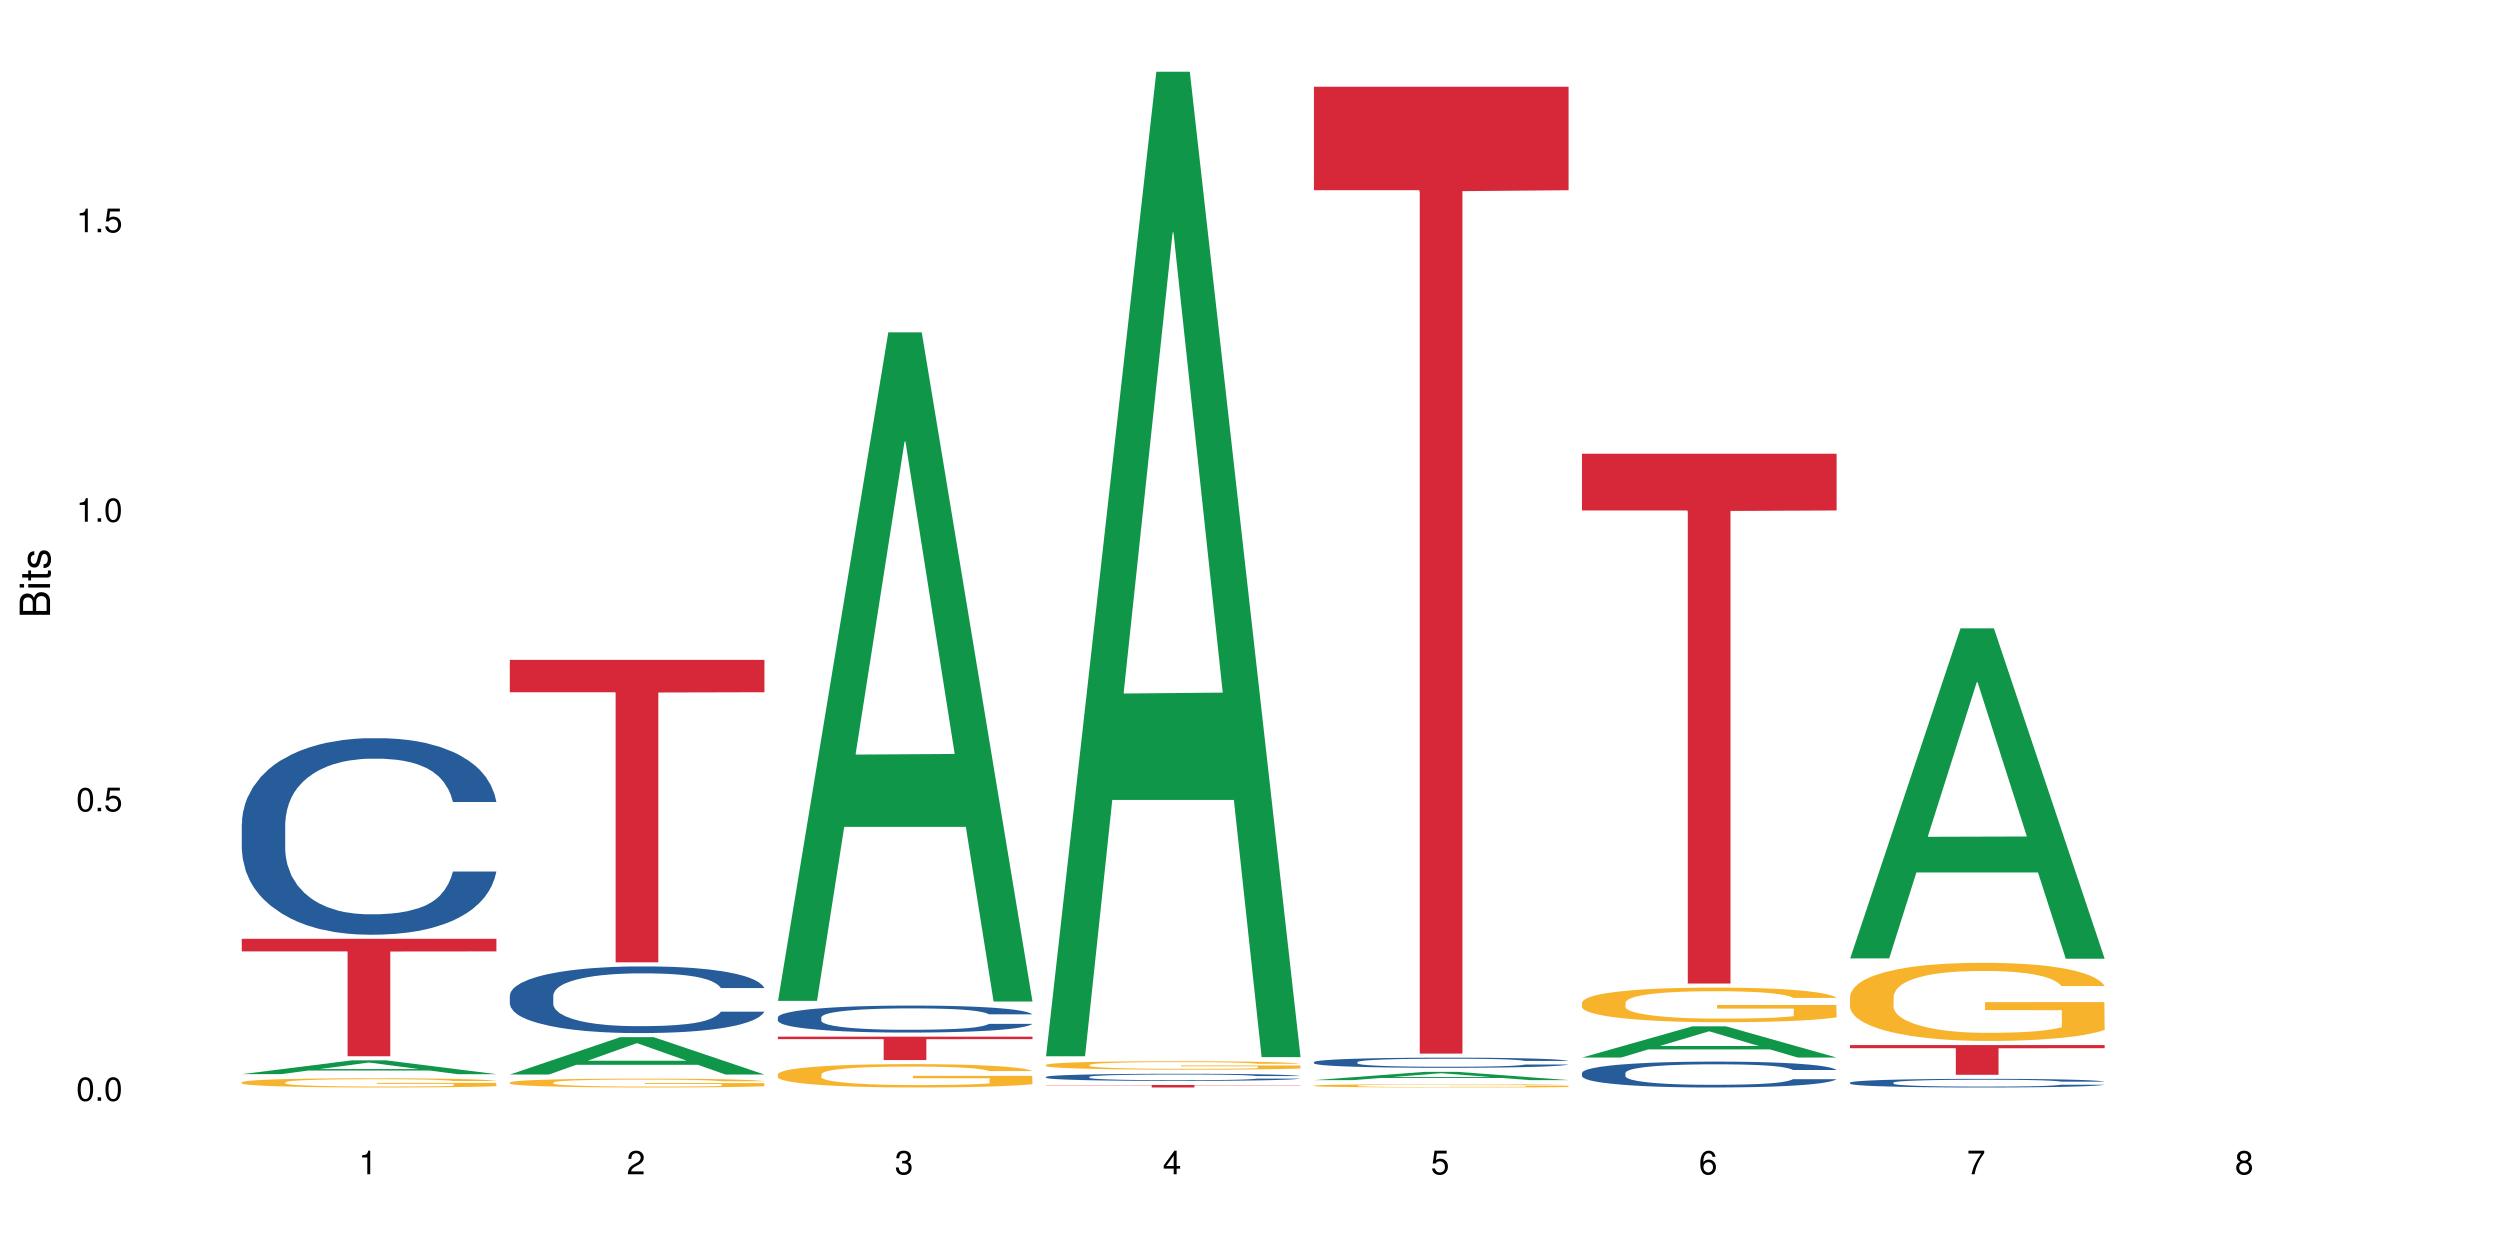 <?xml version="1.0" encoding="UTF-8"?>
<svg xmlns="http://www.w3.org/2000/svg" xmlns:xlink="http://www.w3.org/1999/xlink" width="720pt" height="360pt" viewBox="0 0 720 360" version="1.1">
<defs>
<g>
<symbol overflow="visible" id="glyph0-0">
<path style="stroke:none;" d=""/>
</symbol>
<symbol overflow="visible" id="glyph0-1">
<path style="stroke:none;" d="M 2.641 -6.797 C 2 -6.797 1.422 -6.531 1.078 -6.047 C 0.641 -5.453 0.406 -4.547 0.406 -3.297 C 0.406 -1 1.188 0.219 2.641 0.219 C 4.078 0.219 4.859 -1 4.859 -3.234 C 4.859 -4.562 4.656 -5.438 4.203 -6.047 C 3.844 -6.531 3.281 -6.797 2.641 -6.797 Z M 2.641 -6.047 C 3.547 -6.047 4 -5.125 4 -3.312 C 4 -1.375 3.562 -0.484 2.625 -0.484 C 1.734 -0.484 1.281 -1.422 1.281 -3.281 C 1.281 -5.141 1.734 -6.047 2.641 -6.047 Z M 2.641 -6.047 "/>
</symbol>
<symbol overflow="visible" id="glyph0-2">
<path style="stroke:none;" d="M 1.828 -1 L 0.828 -1 L 0.828 0 L 1.828 0 Z M 1.828 -1 "/>
</symbol>
<symbol overflow="visible" id="glyph0-3">
<path style="stroke:none;" d="M 4.562 -6.797 L 1.062 -6.797 L 0.547 -3.094 L 1.328 -3.094 C 1.719 -3.562 2.047 -3.734 2.578 -3.734 C 3.484 -3.734 4.062 -3.109 4.062 -2.094 C 4.062 -1.125 3.484 -0.531 2.578 -0.531 C 1.828 -0.531 1.375 -0.906 1.188 -1.672 L 0.328 -1.672 C 0.453 -1.109 0.547 -0.844 0.75 -0.594 C 1.125 -0.078 1.828 0.219 2.594 0.219 C 3.969 0.219 4.922 -0.781 4.922 -2.219 C 4.922 -3.562 4.031 -4.484 2.719 -4.484 C 2.25 -4.484 1.859 -4.359 1.469 -4.062 L 1.734 -5.969 L 4.562 -5.969 Z M 4.562 -6.797 "/>
</symbol>
<symbol overflow="visible" id="glyph0-4">
<path style="stroke:none;" d="M 2.484 -4.844 L 2.484 0 L 3.328 0 L 3.328 -6.797 L 2.766 -6.797 C 2.469 -5.75 2.281 -5.609 0.984 -5.453 L 0.984 -4.844 Z M 2.484 -4.844 "/>
</symbol>
<symbol overflow="visible" id="glyph0-5">
<path style="stroke:none;" d="M 4.859 -0.828 L 1.281 -0.828 C 1.359 -1.391 1.672 -1.75 2.5 -2.234 L 3.469 -2.75 C 4.406 -3.266 4.906 -3.969 4.906 -4.812 C 4.906 -5.375 4.672 -5.906 4.266 -6.266 C 3.859 -6.625 3.375 -6.797 2.719 -6.797 C 1.859 -6.797 1.219 -6.5 0.844 -5.922 C 0.609 -5.562 0.5 -5.125 0.484 -4.438 L 1.328 -4.438 C 1.359 -4.906 1.406 -5.188 1.531 -5.406 C 1.75 -5.812 2.188 -6.062 2.703 -6.062 C 3.469 -6.062 4.031 -5.516 4.031 -4.781 C 4.031 -4.25 3.719 -3.797 3.125 -3.438 L 2.234 -2.938 C 0.812 -2.141 0.406 -1.5 0.328 0 L 4.859 0 Z M 4.859 -0.828 "/>
</symbol>
<symbol overflow="visible" id="glyph0-6">
<path style="stroke:none;" d="M 2.125 -3.125 L 2.578 -3.125 C 3.516 -3.125 3.984 -2.703 3.984 -1.891 C 3.984 -1.031 3.469 -0.531 2.578 -0.531 C 1.656 -0.531 1.203 -0.984 1.156 -1.969 L 0.312 -1.969 C 0.344 -1.422 0.438 -1.078 0.609 -0.766 C 0.953 -0.109 1.625 0.219 2.547 0.219 C 3.953 0.219 4.859 -0.609 4.859 -1.906 C 4.859 -2.766 4.516 -3.25 3.703 -3.516 C 4.344 -3.766 4.656 -4.25 4.656 -4.938 C 4.656 -6.109 3.875 -6.797 2.578 -6.797 C 1.203 -6.797 0.484 -6.047 0.453 -4.609 L 1.297 -4.609 C 1.312 -5.016 1.344 -5.25 1.453 -5.453 C 1.641 -5.828 2.062 -6.062 2.594 -6.062 C 3.344 -6.062 3.797 -5.625 3.797 -4.906 C 3.797 -4.422 3.609 -4.141 3.25 -3.984 C 3.016 -3.891 2.719 -3.844 2.125 -3.844 Z M 2.125 -3.125 "/>
</symbol>
<symbol overflow="visible" id="glyph0-7">
<path style="stroke:none;" d="M 3.141 -1.625 L 3.141 0 L 3.984 0 L 3.984 -1.625 L 4.984 -1.625 L 4.984 -2.391 L 3.984 -2.391 L 3.984 -6.797 L 3.359 -6.797 L 0.266 -2.516 L 0.266 -1.625 Z M 3.141 -2.391 L 1 -2.391 L 3.141 -5.359 Z M 3.141 -2.391 "/>
</symbol>
<symbol overflow="visible" id="glyph0-8">
<path style="stroke:none;" d="M 4.781 -5.031 C 4.609 -6.141 3.891 -6.797 2.844 -6.797 C 2.094 -6.797 1.422 -6.438 1.031 -5.828 C 0.609 -5.172 0.406 -4.344 0.406 -3.094 C 0.406 -1.953 0.578 -1.234 0.984 -0.625 C 1.359 -0.078 1.953 0.219 2.703 0.219 C 3.984 0.219 4.922 -0.734 4.922 -2.078 C 4.922 -3.344 4.062 -4.234 2.844 -4.234 C 2.172 -4.234 1.641 -3.969 1.281 -3.469 C 1.281 -5.125 1.828 -6.047 2.797 -6.047 C 3.391 -6.047 3.797 -5.672 3.938 -5.031 Z M 2.734 -3.484 C 3.547 -3.484 4.062 -2.922 4.062 -2 C 4.062 -1.156 3.484 -0.531 2.703 -0.531 C 1.922 -0.531 1.328 -1.188 1.328 -2.047 C 1.328 -2.891 1.906 -3.484 2.734 -3.484 Z M 2.734 -3.484 "/>
</symbol>
<symbol overflow="visible" id="glyph0-9">
<path style="stroke:none;" d="M 4.984 -6.797 L 0.438 -6.797 L 0.438 -5.969 L 4.109 -5.969 C 2.5 -3.656 1.828 -2.234 1.328 0 L 2.219 0 C 2.594 -2.172 3.453 -4.047 4.984 -6.094 Z M 4.984 -6.797 "/>
</symbol>
<symbol overflow="visible" id="glyph0-10">
<path style="stroke:none;" d="M 3.75 -3.578 C 4.453 -4 4.688 -4.344 4.688 -4.984 C 4.688 -6.047 3.844 -6.797 2.641 -6.797 C 1.438 -6.797 0.594 -6.047 0.594 -4.984 C 0.594 -4.359 0.828 -4.016 1.516 -3.578 C 0.734 -3.203 0.359 -2.641 0.359 -1.891 C 0.359 -0.641 1.297 0.219 2.641 0.219 C 3.984 0.219 4.922 -0.641 4.922 -1.875 C 4.922 -2.641 4.531 -3.203 3.75 -3.578 Z M 2.641 -6.047 C 3.359 -6.047 3.812 -5.625 3.812 -4.969 C 3.812 -4.344 3.344 -3.922 2.641 -3.922 C 1.922 -3.922 1.453 -4.344 1.453 -4.984 C 1.453 -5.625 1.922 -6.047 2.641 -6.047 Z M 2.641 -3.203 C 3.484 -3.203 4.062 -2.672 4.062 -1.875 C 4.062 -1.062 3.484 -0.531 2.625 -0.531 C 1.797 -0.531 1.219 -1.078 1.219 -1.875 C 1.219 -2.672 1.797 -3.203 2.641 -3.203 Z M 2.641 -3.203 "/>
</symbol>
<symbol overflow="visible" id="glyph1-0">
<path style="stroke:none;" d=""/>
</symbol>
<symbol overflow="visible" id="glyph1-1">
<path style="stroke:none;" d="M 0 -0.953 L 0 -4.891 C 0 -5.719 -0.234 -6.344 -0.734 -6.797 C -1.188 -7.234 -1.812 -7.469 -2.5 -7.469 C -3.547 -7.469 -4.188 -7 -4.625 -5.875 C -4.984 -6.672 -5.641 -7.094 -6.531 -7.094 C -7.156 -7.094 -7.734 -6.859 -8.141 -6.391 C -8.562 -5.938 -8.75 -5.344 -8.75 -4.5 L -8.75 -0.953 Z M -4.984 -2.062 L -7.766 -2.062 L -7.766 -4.219 C -7.766 -4.844 -7.688 -5.203 -7.453 -5.5 C -7.219 -5.812 -6.859 -5.969 -6.375 -5.969 C -5.906 -5.969 -5.531 -5.812 -5.297 -5.5 C -5.062 -5.203 -4.984 -4.844 -4.984 -4.219 Z M -0.984 -2.062 L -4 -2.062 L -4 -4.781 C -4 -5.328 -3.859 -5.688 -3.578 -5.953 C -3.297 -6.219 -2.922 -6.359 -2.484 -6.359 C -2.062 -6.359 -1.688 -6.219 -1.406 -5.953 C -1.109 -5.688 -0.984 -5.328 -0.984 -4.781 Z M -0.984 -2.062 "/>
</symbol>
<symbol overflow="visible" id="glyph1-2">
<path style="stroke:none;" d="M -6.281 -1.797 L -6.281 -0.797 L 0 -0.797 L 0 -1.797 Z M -8.75 -1.797 L -8.75 -0.797 L -7.484 -0.797 L -7.484 -1.797 Z M -8.75 -1.797 "/>
</symbol>
<symbol overflow="visible" id="glyph1-3">
<path style="stroke:none;" d="M -6.281 -3.047 L -6.281 -2.016 L -8.016 -2.016 L -8.016 -1.016 L -6.281 -1.016 L -6.281 -0.172 L -5.469 -0.172 L -5.469 -1.016 L -0.719 -1.016 C -0.078 -1.016 0.281 -1.453 0.281 -2.234 C 0.281 -2.469 0.25 -2.719 0.188 -3.047 L -0.641 -3.047 C -0.609 -2.922 -0.594 -2.766 -0.594 -2.562 C -0.594 -2.141 -0.719 -2.016 -1.156 -2.016 L -5.469 -2.016 L -5.469 -3.047 Z M -6.281 -3.047 "/>
</symbol>
<symbol overflow="visible" id="glyph1-4">
<path style="stroke:none;" d="M -4.531 -5.25 C -5.766 -5.25 -6.469 -4.422 -6.469 -2.969 C -6.469 -1.516 -5.719 -0.562 -4.547 -0.562 C -3.562 -0.562 -3.094 -1.062 -2.734 -2.562 L -2.516 -3.484 C -2.344 -4.188 -2.094 -4.469 -1.625 -4.469 C -1.047 -4.469 -0.641 -3.875 -0.641 -3 C -0.641 -2.453 -0.797 -2 -1.062 -1.75 C -1.25 -1.594 -1.422 -1.531 -1.875 -1.469 L -1.875 -0.406 C -0.422 -0.453 0.281 -1.266 0.281 -2.922 C 0.281 -4.5 -0.5 -5.516 -1.719 -5.516 C -2.656 -5.516 -3.172 -4.984 -3.469 -3.734 L -3.703 -2.766 C -3.891 -1.953 -4.156 -1.609 -4.594 -1.609 C -5.172 -1.609 -5.547 -2.125 -5.547 -2.938 C -5.547 -3.75 -5.203 -4.172 -4.531 -4.203 Z M -4.531 -5.25 "/>
</symbol>
</g>
</defs>
<g id="surface89459">
<rect x="0" y="0" width="720" height="360" style="fill:rgb(100%,100%,100%);fill-opacity:1;stroke:none;"/>
<path style=" stroke:none;fill-rule:nonzero;fill:rgb(6.275%,58.824%,28.235%);fill-opacity:1;" d="M 69.629 309.359 L 69.707 309.355 L 101.441 305.371 L 111.078 305.371 L 142.965 309.363 L 131.762 309.363 L 123.77 308.32 L 88.746 308.32 L 80.91 309.359 L 69.629 309.359 L 92.117 307.887 L 120.559 307.887 L 106.375 306.023 L 106.219 306.02 L 106.062 306.031 L 92.039 307.887 L 92.117 307.887 Z M 69.629 309.359 "/>
<path style=" stroke:none;fill-rule:nonzero;fill:rgb(14.51%,36.078%,60%);fill-opacity:1;" d="M 69.629 237.238 L 69.719 237.188 L 69.719 235.945 L 69.988 233.98 L 70.613 231.496 L 71.238 229.789 L 72.848 226.734 L 75.086 223.789 L 77.41 221.512 L 79.109 220.168 L 80.629 219.133 L 84.117 217.219 L 86.355 216.234 L 88.77 215.355 L 91.719 214.477 L 93.867 213.957 L 98.695 213.129 L 102.273 212.77 L 105.047 212.613 L 111.039 212.613 L 114.613 212.82 L 117.207 213.078 L 120.07 213.492 L 122.484 213.957 L 126.688 215.098 L 130.445 216.543 L 132.145 217.371 L 134.828 218.977 L 136.883 220.527 L 138.316 221.875 L 139.926 223.789 L 141.355 226.117 L 142.43 228.754 L 142.965 230.977 L 130.445 230.977 L 129.82 228.91 L 129.102 227.305 L 127.762 225.184 L 126.422 223.684 L 124.543 222.184 L 122.844 221.199 L 120.516 220.219 L 118.461 219.598 L 116.312 219.133 L 114.258 218.82 L 110.32 218.512 L 105.762 218.512 L 104.062 218.613 L 100.574 219.027 L 98.695 219.391 L 96.012 220.113 L 94.133 220.785 L 91.898 221.82 L 90.379 222.699 L 88.5 224.047 L 87.16 225.234 L 85.637 226.941 L 84.742 228.238 L 83.938 229.684 L 83.223 231.391 L 82.688 233.203 L 82.328 235.117 L 82.148 236.98 L 82.148 245 L 82.328 246.859 L 82.777 249.035 L 83.938 252.188 L 85.637 254.93 L 87.605 257.105 L 89.484 258.656 L 90.559 259.379 L 91.988 260.207 L 94.223 261.242 L 97.445 262.277 L 99.32 262.691 L 102.184 263.105 L 105.137 263.312 L 109.07 263.312 L 112.559 263.105 L 114.883 262.848 L 117.297 262.434 L 120.605 261.555 L 122.664 260.727 L 124.453 259.742 L 125.793 258.758 L 126.688 257.93 L 128.031 256.328 L 129.102 254.57 L 129.906 252.758 L 130.445 251 L 142.965 251 L 142.43 253.07 L 141.625 255.086 L 140.82 256.586 L 139.566 258.398 L 138.137 260 L 136.078 261.812 L 134.379 263 L 132.145 264.293 L 130.086 265.277 L 127.852 266.156 L 124.543 267.191 L 122.395 267.711 L 120.07 268.176 L 117.297 268.59 L 113.809 268.949 L 110.055 269.156 L 106.566 269.211 L 102.809 269.105 L 100.035 268.898 L 96.371 268.434 L 91.809 267.504 L 88.5 266.52 L 85.906 265.535 L 83.672 264.5 L 81.168 263.105 L 77.945 260.828 L 75.98 259.07 L 74.637 257.621 L 73.117 255.605 L 72.043 253.793 L 70.793 250.895 L 69.898 247.223 L 69.629 244.379 Z M 69.629 237.238 "/>
<path style=" stroke:none;fill-rule:nonzero;fill:rgb(96.863%,70.196%,16.863%);fill-opacity:1;" d="M 69.629 311.676 L 69.719 311.672 L 69.719 311.625 L 70.078 311.516 L 70.973 311.363 L 72.133 311.242 L 73.387 311.145 L 74.191 311.094 L 75.531 311.02 L 76.695 310.965 L 79.645 310.855 L 83.402 310.754 L 85.461 310.711 L 87.785 310.672 L 91.094 310.625 L 92.613 310.605 L 97.266 310.566 L 102.543 310.543 L 108.355 310.535 L 111.039 310.539 L 114.703 310.547 L 119.711 310.574 L 122.574 310.602 L 124.809 310.625 L 127.137 310.656 L 129.996 310.703 L 132.68 310.762 L 134.828 310.82 L 136.973 310.895 L 138.762 310.973 L 140.281 311.055 L 141.625 311.16 L 142.43 311.242 L 142.965 311.328 L 130.535 311.328 L 129.82 311.242 L 129.016 311.176 L 127.672 311.098 L 126.332 311.039 L 124.988 310.992 L 122.484 310.93 L 120.34 310.891 L 117.656 310.855 L 115.062 310.836 L 112.109 310.82 L 110.32 310.816 L 105.582 310.816 L 101.289 310.832 L 98.785 310.852 L 96.996 310.871 L 94.492 310.906 L 92.973 310.938 L 92.078 310.957 L 89.395 311.031 L 87.605 311.102 L 86.621 311.145 L 85.371 311.219 L 84.477 311.285 L 83.492 311.383 L 82.953 311.453 L 82.238 311.621 L 82.148 312.059 L 82.418 312.148 L 82.953 312.25 L 83.672 312.336 L 84.742 312.43 L 85.816 312.5 L 87.695 312.594 L 89.305 312.656 L 90.559 312.699 L 92.973 312.762 L 93.957 312.785 L 96.281 312.828 L 98.695 312.863 L 101.648 312.891 L 103.883 312.906 L 107.461 312.918 L 112.02 312.918 L 117.387 312.906 L 120.785 312.887 L 123.109 312.867 L 124.633 312.848 L 126.508 312.82 L 127.852 312.797 L 129.102 312.77 L 130.625 312.73 L 130.625 312.148 L 108.535 312.148 L 108.535 311.875 L 142.875 311.871 L 142.965 312.82 L 141.086 312.887 L 138.762 312.949 L 136.527 313 L 134.199 313.039 L 130.891 313.086 L 128.207 313.117 L 124.094 313.148 L 120.34 313.172 L 116.402 313.188 L 112.914 313.195 L 108.801 313.195 L 105.137 313.191 L 101.199 313.176 L 98.07 313.156 L 95.207 313.133 L 92.344 313.102 L 88.77 313.051 L 86.441 313.008 L 84.027 312.957 L 81.613 312.898 L 79.469 312.832 L 78.035 312.781 L 76.605 312.723 L 75.086 312.648 L 73.652 312.566 L 72.582 312.492 L 71.598 312.406 L 70.883 312.328 L 70.164 312.219 L 69.809 312.129 L 69.629 312.055 Z M 69.629 311.676 "/>
<path style=" stroke:none;fill-rule:nonzero;fill:rgb(83.922%,15.686%,22.353%);fill-opacity:1;" d="M 69.629 270.383 L 142.965 270.383 L 142.965 274.004 L 112.402 274.035 L 112.402 304.195 L 100.105 304.195 L 100.105 274.066 L 99.926 274.004 L 69.629 274.004 Z M 69.629 270.383 "/>
<path style=" stroke:none;fill-rule:nonzero;fill:rgb(6.275%,58.824%,28.235%);fill-opacity:1;" d="M 146.824 309.465 L 146.902 309.453 L 178.637 298.703 L 188.273 298.703 L 220.16 309.473 L 208.957 309.473 L 200.965 306.664 L 165.941 306.664 L 158.109 309.465 L 146.824 309.465 L 169.312 305.5 L 197.754 305.488 L 183.57 300.465 L 183.414 300.453 L 183.258 300.484 L 169.234 305.488 L 169.312 305.5 Z M 146.824 309.465 "/>
<path style=" stroke:none;fill-rule:nonzero;fill:rgb(14.51%,36.078%,60%);fill-opacity:1;" d="M 146.824 286.688 L 146.914 286.668 L 146.914 286.246 L 147.184 285.582 L 147.809 284.738 L 148.434 284.16 L 150.043 283.125 L 152.281 282.125 L 154.605 281.352 L 156.305 280.898 L 157.824 280.547 L 161.312 279.895 L 163.551 279.562 L 165.965 279.266 L 168.914 278.965 L 171.062 278.793 L 175.891 278.512 L 179.469 278.387 L 182.242 278.336 L 188.234 278.336 L 191.812 278.406 L 194.406 278.492 L 197.266 278.633 L 199.68 278.793 L 203.883 279.176 L 207.641 279.668 L 209.34 279.949 L 212.023 280.492 L 214.078 281.02 L 215.512 281.477 L 217.121 282.125 L 218.551 282.914 L 219.625 283.809 L 220.16 284.562 L 207.641 284.562 L 207.016 283.863 L 206.301 283.316 L 204.957 282.598 L 203.617 282.09 L 201.738 281.582 L 200.039 281.246 L 197.715 280.914 L 195.656 280.703 L 193.512 280.547 L 191.453 280.441 L 187.52 280.336 L 182.957 280.336 L 181.258 280.371 L 177.77 280.512 L 175.891 280.633 L 173.207 280.879 L 171.332 281.105 L 169.094 281.457 L 167.574 281.758 L 165.695 282.211 L 164.355 282.617 L 162.836 283.195 L 161.941 283.633 L 161.137 284.125 L 160.418 284.703 L 159.883 285.316 L 159.523 285.969 L 159.348 286.598 L 159.348 289.32 L 159.523 289.949 L 159.973 290.688 L 161.137 291.758 L 162.836 292.688 L 164.801 293.426 L 166.68 293.949 L 167.754 294.195 L 169.184 294.477 L 171.418 294.828 L 174.641 295.18 L 176.516 295.32 L 179.379 295.461 L 182.332 295.531 L 186.266 295.531 L 189.754 295.461 L 192.078 295.371 L 194.492 295.23 L 197.805 294.934 L 199.859 294.652 L 201.648 294.32 L 202.988 293.984 L 203.883 293.703 L 205.227 293.16 L 206.301 292.562 L 207.105 291.949 L 207.641 291.355 L 220.16 291.355 L 219.625 292.055 L 218.82 292.738 L 218.016 293.25 L 216.762 293.863 L 215.332 294.406 L 213.273 295.02 L 211.574 295.426 L 209.34 295.863 L 207.281 296.195 L 205.047 296.496 L 201.738 296.844 L 199.59 297.02 L 197.266 297.18 L 194.492 297.32 L 191.004 297.441 L 187.25 297.512 L 183.762 297.531 L 180.004 297.496 L 177.234 297.426 L 173.566 297.266 L 169.004 296.949 L 165.695 296.617 L 163.102 296.285 L 160.867 295.934 L 158.363 295.461 L 155.145 294.688 L 153.176 294.09 L 151.832 293.598 L 150.312 292.914 L 149.238 292.301 L 147.988 291.32 L 147.094 290.074 L 146.824 289.109 Z M 146.824 286.688 "/>
<path style=" stroke:none;fill-rule:nonzero;fill:rgb(96.863%,70.196%,16.863%);fill-opacity:1;" d="M 146.824 311.738 L 146.914 311.738 L 146.914 311.691 L 147.273 311.586 L 148.168 311.441 L 149.328 311.324 L 150.582 311.23 L 151.387 311.184 L 152.727 311.113 L 153.891 311.062 L 156.844 310.957 L 160.598 310.859 L 162.656 310.816 L 164.98 310.777 L 168.289 310.734 L 169.809 310.715 L 174.461 310.68 L 179.738 310.656 L 185.551 310.648 L 188.234 310.652 L 191.898 310.66 L 196.91 310.688 L 199.77 310.711 L 202.008 310.734 L 204.332 310.762 L 207.195 310.809 L 209.875 310.867 L 212.023 310.922 L 214.168 310.992 L 215.957 311.066 L 217.477 311.148 L 218.82 311.246 L 219.625 311.324 L 220.16 311.406 L 207.73 311.406 L 207.016 311.324 L 206.211 311.262 L 204.867 311.188 L 203.527 311.129 L 202.184 311.086 L 199.68 311.027 L 197.535 310.988 L 194.852 310.957 L 192.258 310.934 L 189.305 310.922 L 187.52 310.918 L 182.777 310.918 L 178.484 310.934 L 175.98 310.953 L 174.191 310.969 L 171.688 311.004 L 170.168 311.031 L 169.273 311.051 L 166.59 311.125 L 164.801 311.188 L 163.816 311.234 L 162.566 311.305 L 161.672 311.367 L 160.688 311.457 L 160.152 311.527 L 159.434 311.688 L 159.348 312.105 L 159.613 312.195 L 160.152 312.289 L 160.867 312.371 L 161.941 312.461 L 163.012 312.527 L 164.891 312.617 L 166.5 312.68 L 167.754 312.719 L 170.168 312.781 L 171.152 312.805 L 173.477 312.844 L 175.891 312.879 L 178.844 312.906 L 181.078 312.918 L 184.656 312.93 L 189.219 312.93 L 194.582 312.918 L 197.98 312.898 L 200.309 312.879 L 201.828 312.863 L 203.707 312.836 L 205.047 312.812 L 206.301 312.789 L 207.82 312.75 L 207.82 312.195 L 185.73 312.191 L 185.73 311.93 L 220.07 311.93 L 220.16 312.836 L 218.285 312.902 L 215.957 312.961 L 213.723 313.008 L 211.398 313.047 L 208.086 313.09 L 205.406 313.117 L 201.289 313.152 L 197.535 313.172 L 193.598 313.188 L 190.113 313.195 L 185.996 313.195 L 182.332 313.191 L 178.395 313.176 L 175.266 313.16 L 172.402 313.137 L 169.543 313.105 L 165.965 313.055 L 163.641 313.016 L 161.223 312.969 L 158.809 312.91 L 156.664 312.848 L 155.23 312.797 L 153.801 312.742 L 152.281 312.672 L 150.852 312.594 L 149.777 312.52 L 148.793 312.441 L 148.078 312.363 L 147.363 312.258 L 147.004 312.176 L 146.824 312.102 Z M 146.824 311.738 "/>
<path style=" stroke:none;fill-rule:nonzero;fill:rgb(83.922%,15.686%,22.353%);fill-opacity:1;" d="M 146.824 190.039 L 220.16 190.039 L 220.16 199.363 L 189.598 199.445 L 189.598 277.16 L 177.301 277.16 L 177.301 199.527 L 177.121 199.363 L 146.824 199.363 Z M 146.824 190.039 "/>
<path style=" stroke:none;fill-rule:nonzero;fill:rgb(6.275%,58.824%,28.235%);fill-opacity:1;" d="M 224.02 288.254 L 224.098 288.074 L 255.832 95.711 L 265.469 95.711 L 297.355 288.438 L 286.152 288.438 L 278.16 238.129 L 243.141 238.129 L 235.305 288.254 L 224.02 288.254 L 246.508 217.316 L 274.949 217.137 L 260.77 127.195 L 260.609 127.016 L 260.453 127.559 L 246.43 217.137 L 246.508 217.316 Z M 224.02 288.254 "/>
<path style=" stroke:none;fill-rule:nonzero;fill:rgb(14.51%,36.078%,60%);fill-opacity:1;" d="M 224.02 292.992 L 224.109 292.984 L 224.109 292.812 L 224.379 292.543 L 225.004 292.203 L 225.633 291.969 L 227.242 291.551 L 229.477 291.145 L 231.801 290.832 L 233.5 290.648 L 235.023 290.508 L 238.508 290.242 L 240.746 290.109 L 243.16 289.988 L 246.113 289.867 L 248.258 289.797 L 253.086 289.684 L 256.664 289.633 L 259.438 289.613 L 265.43 289.613 L 269.008 289.641 L 271.602 289.676 L 274.461 289.73 L 276.875 289.797 L 281.082 289.953 L 284.836 290.152 L 286.535 290.266 L 289.219 290.484 L 291.277 290.699 L 292.707 290.883 L 294.316 291.145 L 295.746 291.465 L 296.82 291.828 L 297.355 292.133 L 284.836 292.133 L 284.211 291.848 L 283.496 291.629 L 282.152 291.336 L 280.812 291.133 L 278.934 290.926 L 277.234 290.789 L 274.91 290.656 L 272.852 290.57 L 270.707 290.508 L 268.648 290.465 L 264.715 290.422 L 260.152 290.422 L 258.453 290.434 L 254.965 290.492 L 253.086 290.543 L 250.406 290.641 L 248.527 290.734 L 246.289 290.875 L 244.77 290.996 L 242.891 291.18 L 241.551 291.344 L 240.031 291.578 L 239.137 291.758 L 238.332 291.953 L 237.613 292.188 L 237.078 292.438 L 236.723 292.699 L 236.543 292.957 L 236.543 294.059 L 236.723 294.312 L 237.168 294.609 L 238.332 295.043 L 240.031 295.422 L 241.996 295.719 L 243.875 295.93 L 244.949 296.031 L 246.379 296.145 L 248.617 296.285 L 251.836 296.43 L 253.715 296.484 L 256.574 296.543 L 259.527 296.57 L 263.461 296.57 L 266.949 296.543 L 269.273 296.508 L 271.691 296.449 L 275 296.328 L 277.055 296.215 L 278.844 296.082 L 280.188 295.945 L 281.082 295.832 L 282.422 295.613 L 283.496 295.371 L 284.301 295.121 L 284.836 294.879 L 297.355 294.879 L 296.82 295.164 L 296.016 295.441 L 295.211 295.648 L 293.957 295.895 L 292.527 296.117 L 290.473 296.363 L 288.773 296.527 L 286.535 296.707 L 284.48 296.84 L 282.242 296.961 L 278.934 297.102 L 276.789 297.176 L 274.461 297.238 L 271.691 297.297 L 268.203 297.344 L 264.445 297.375 L 260.957 297.379 L 257.203 297.367 L 254.43 297.336 L 250.762 297.273 L 246.199 297.145 L 242.891 297.012 L 240.297 296.875 L 238.062 296.734 L 235.559 296.543 L 232.34 296.23 L 230.371 295.988 L 229.031 295.789 L 227.508 295.512 L 226.438 295.266 L 225.184 294.867 L 224.289 294.363 L 224.02 293.973 Z M 224.02 292.992 "/>
<path style=" stroke:none;fill-rule:nonzero;fill:rgb(96.863%,70.196%,16.863%);fill-opacity:1;" d="M 224.02 309.352 L 224.109 309.344 L 224.109 309.223 L 224.469 308.945 L 225.363 308.566 L 226.523 308.25 L 227.777 308.004 L 228.582 307.875 L 229.926 307.691 L 231.086 307.559 L 234.039 307.281 L 237.793 307.023 L 239.852 306.914 L 242.176 306.809 L 245.484 306.691 L 247.004 306.648 L 251.656 306.551 L 256.934 306.488 L 262.746 306.469 L 265.43 306.477 L 269.098 306.5 L 274.105 306.566 L 276.965 306.629 L 279.203 306.691 L 281.527 306.77 L 284.391 306.895 L 287.074 307.043 L 289.219 307.188 L 291.367 307.371 L 293.152 307.57 L 294.676 307.785 L 296.016 308.043 L 296.82 308.258 L 297.355 308.473 L 284.926 308.473 L 284.211 308.258 L 283.406 308.09 L 282.062 307.891 L 280.723 307.742 L 279.383 307.625 L 276.875 307.465 L 274.73 307.367 L 272.047 307.281 L 269.453 307.227 L 266.504 307.188 L 264.715 307.176 L 259.973 307.176 L 255.68 307.219 L 253.176 307.27 L 251.387 307.316 L 248.883 307.41 L 247.363 307.484 L 246.469 307.531 L 243.785 307.723 L 241.996 307.895 L 241.016 308.012 L 239.762 308.195 L 238.867 308.363 L 237.883 308.609 L 237.348 308.793 L 236.633 309.211 L 236.543 310.316 L 236.809 310.547 L 237.348 310.801 L 238.062 311.02 L 239.137 311.254 L 240.207 311.434 L 242.086 311.672 L 243.695 311.832 L 244.949 311.938 L 247.363 312.102 L 248.348 312.156 L 250.672 312.27 L 253.086 312.355 L 256.039 312.43 L 258.273 312.465 L 261.852 312.496 L 266.414 312.496 L 271.777 312.457 L 275.176 312.41 L 277.504 312.359 L 279.023 312.316 L 280.902 312.25 L 282.242 312.188 L 283.496 312.121 L 285.016 312.016 L 285.016 310.547 L 262.926 310.543 L 262.926 309.855 L 297.27 309.848 L 297.355 312.25 L 295.48 312.414 L 293.152 312.574 L 290.918 312.699 L 288.594 312.801 L 285.285 312.918 L 282.602 312.992 L 278.488 313.078 L 274.73 313.133 L 270.797 313.172 L 267.309 313.191 L 263.195 313.195 L 259.527 313.184 L 255.59 313.148 L 252.461 313.098 L 249.598 313.035 L 246.738 312.957 L 243.16 312.828 L 240.836 312.723 L 238.422 312.594 L 236.004 312.441 L 233.859 312.273 L 232.43 312.145 L 230.996 312 L 229.477 311.812 L 228.047 311.605 L 226.973 311.414 L 225.988 311.199 L 225.273 310.996 L 224.559 310.719 L 224.199 310.5 L 224.02 310.309 Z M 224.02 309.352 "/>
<path style=" stroke:none;fill-rule:nonzero;fill:rgb(83.922%,15.686%,22.353%);fill-opacity:1;" d="M 224.02 298.555 L 297.355 298.555 L 297.355 299.277 L 266.793 299.281 L 266.793 305.297 L 254.496 305.297 L 254.496 299.289 L 254.316 299.277 L 224.02 299.277 Z M 224.02 298.555 "/>
<path style=" stroke:none;fill-rule:nonzero;fill:rgb(6.275%,58.824%,28.235%);fill-opacity:1;" d="M 301.219 304.195 L 301.297 303.93 L 333.027 20.664 L 342.664 20.664 L 374.555 304.461 L 363.348 304.461 L 355.355 230.379 L 320.336 230.379 L 312.5 304.195 L 301.219 304.195 L 323.703 199.734 L 352.145 199.469 L 337.965 67.031 L 337.809 66.762 L 337.648 67.562 L 323.625 199.469 L 323.703 199.734 Z M 301.219 304.195 "/>
<path style=" stroke:none;fill-rule:nonzero;fill:rgb(14.51%,36.078%,60%);fill-opacity:1;" d="M 301.219 310.145 L 301.305 310.141 L 301.305 310.098 L 301.574 310.023 L 302.199 309.934 L 302.828 309.871 L 304.438 309.762 L 306.672 309.652 L 308.996 309.57 L 310.695 309.523 L 312.219 309.484 L 315.707 309.414 L 317.941 309.379 L 320.355 309.348 L 323.309 309.316 L 325.453 309.297 L 330.285 309.266 L 333.859 309.254 L 336.633 309.246 L 342.625 309.246 L 346.203 309.254 L 348.797 309.266 L 351.656 309.281 L 354.074 309.297 L 358.277 309.336 L 362.031 309.391 L 363.73 309.422 L 366.414 309.48 L 368.473 309.535 L 369.902 309.586 L 371.512 309.652 L 372.945 309.738 L 374.016 309.836 L 374.555 309.914 L 362.031 309.914 L 361.406 309.84 L 360.691 309.781 L 359.348 309.703 L 358.008 309.648 L 356.129 309.594 L 354.43 309.559 L 352.105 309.523 L 350.047 309.5 L 347.902 309.484 L 345.844 309.473 L 341.91 309.461 L 337.348 309.461 L 335.648 309.465 L 332.16 309.48 L 330.285 309.492 L 327.602 309.52 L 325.723 309.543 L 323.484 309.582 L 321.965 309.613 L 320.086 309.664 L 318.746 309.707 L 317.227 309.77 L 316.332 309.816 L 315.527 309.867 L 314.812 309.93 L 314.273 309.996 L 313.918 310.066 L 313.738 310.133 L 313.738 310.426 L 313.918 310.492 L 314.363 310.57 L 315.527 310.688 L 317.227 310.785 L 319.195 310.867 L 321.07 310.922 L 322.145 310.949 L 323.574 310.98 L 325.812 311.016 L 329.031 311.055 L 330.91 311.07 L 333.77 311.086 L 336.723 311.09 L 340.656 311.09 L 344.145 311.086 L 346.473 311.074 L 348.887 311.059 L 352.195 311.027 L 354.25 310.996 L 356.039 310.961 L 357.383 310.926 L 358.277 310.895 L 359.617 310.836 L 360.691 310.773 L 361.496 310.707 L 362.031 310.645 L 374.555 310.645 L 374.016 310.719 L 373.211 310.793 L 372.406 310.848 L 371.156 310.914 L 369.723 310.973 L 367.668 311.035 L 365.969 311.082 L 363.73 311.129 L 361.676 311.164 L 359.438 311.195 L 356.129 311.234 L 353.984 311.25 L 351.656 311.27 L 348.887 311.285 L 345.398 311.297 L 341.641 311.305 L 338.152 311.305 L 334.398 311.301 L 331.625 311.293 L 327.957 311.277 L 323.398 311.242 L 320.086 311.207 L 317.496 311.172 L 315.258 311.137 L 312.754 311.086 L 309.535 311 L 307.566 310.938 L 306.227 310.883 L 304.707 310.812 L 303.633 310.746 L 302.379 310.641 L 301.484 310.508 L 301.219 310.402 Z M 301.219 310.145 "/>
<path style=" stroke:none;fill-rule:nonzero;fill:rgb(96.863%,70.196%,16.863%);fill-opacity:1;" d="M 301.219 306.68 L 301.305 306.676 L 301.305 306.633 L 301.664 306.531 L 302.559 306.395 L 303.723 306.281 L 304.973 306.191 L 305.777 306.145 L 307.121 306.078 L 308.281 306.031 L 311.234 305.93 L 314.988 305.836 L 317.047 305.797 L 319.371 305.758 L 322.68 305.715 L 324.203 305.699 L 328.852 305.664 L 334.129 305.641 L 339.941 305.637 L 342.625 305.637 L 346.293 305.648 L 351.301 305.672 L 354.164 305.695 L 356.398 305.715 L 358.723 305.746 L 361.586 305.789 L 364.27 305.844 L 366.414 305.895 L 368.562 305.965 L 370.352 306.035 L 371.871 306.113 L 373.211 306.207 L 374.016 306.285 L 374.555 306.359 L 362.121 306.359 L 361.406 306.285 L 360.602 306.223 L 359.262 306.148 L 357.918 306.098 L 356.578 306.055 L 354.074 305.996 L 351.926 305.961 L 349.242 305.93 L 346.648 305.91 L 343.699 305.895 L 341.91 305.891 L 337.168 305.891 L 332.875 305.906 L 330.371 305.926 L 328.586 305.941 L 326.078 305.977 L 324.559 306.004 L 323.664 306.02 L 320.98 306.09 L 319.195 306.152 L 318.211 306.195 L 316.957 306.262 L 316.062 306.32 L 315.078 306.41 L 314.543 306.477 L 313.828 306.629 L 313.738 307.027 L 314.008 307.113 L 314.543 307.203 L 315.258 307.285 L 316.332 307.371 L 317.406 307.434 L 319.281 307.52 L 320.895 307.578 L 322.145 307.617 L 324.559 307.676 L 325.543 307.695 L 327.867 307.738 L 330.285 307.77 L 333.234 307.793 L 335.469 307.809 L 339.047 307.82 L 343.609 307.82 L 348.977 307.805 L 352.375 307.789 L 354.699 307.77 L 356.219 307.754 L 358.098 307.73 L 359.438 307.707 L 360.691 307.684 L 362.211 307.645 L 362.211 307.113 L 340.121 307.109 L 340.121 306.863 L 374.465 306.859 L 374.555 307.73 L 372.676 307.789 L 370.352 307.848 L 368.113 307.891 L 365.789 307.93 L 362.48 307.973 L 359.797 308 L 355.684 308.031 L 351.926 308.051 L 347.992 308.062 L 344.504 308.07 L 340.391 308.074 L 336.723 308.066 L 332.789 308.055 L 329.656 308.035 L 326.797 308.016 L 323.934 307.984 L 320.355 307.938 L 318.031 307.902 L 315.617 307.855 L 313.203 307.797 L 311.055 307.738 L 309.625 307.691 L 308.191 307.637 L 306.672 307.57 L 305.242 307.496 L 304.168 307.426 L 303.184 307.348 L 302.469 307.277 L 301.754 307.176 L 301.395 307.094 L 301.219 307.027 Z M 301.219 306.68 "/>
<path style=" stroke:none;fill-rule:nonzero;fill:rgb(83.922%,15.686%,22.353%);fill-opacity:1;" d="M 301.219 312.48 L 374.555 312.48 L 374.555 312.559 L 343.988 312.559 L 343.988 313.195 L 331.691 313.195 L 331.691 312.559 L 301.219 312.559 Z M 301.219 312.48 "/>
<path style=" stroke:none;fill-rule:nonzero;fill:rgb(6.275%,58.824%,28.235%);fill-opacity:1;" d="M 378.414 311.07 L 378.492 311.07 L 410.223 308.703 L 419.859 308.703 L 451.75 311.074 L 440.547 311.074 L 432.555 310.457 L 397.531 310.457 L 389.695 311.07 L 378.414 311.07 L 400.898 310.199 L 429.34 310.199 L 415.16 309.094 L 415.004 309.09 L 414.848 309.098 L 400.82 310.199 L 400.898 310.199 Z M 378.414 311.07 "/>
<path style=" stroke:none;fill-rule:nonzero;fill:rgb(14.51%,36.078%,60%);fill-opacity:1;" d="M 378.414 305.879 L 378.504 305.875 L 378.504 305.812 L 378.77 305.711 L 379.398 305.582 L 380.023 305.492 L 381.633 305.336 L 383.867 305.184 L 386.195 305.066 L 387.895 304.996 L 389.414 304.941 L 392.902 304.844 L 395.137 304.793 L 397.551 304.746 L 400.504 304.699 L 402.648 304.676 L 407.48 304.633 L 411.055 304.613 L 413.828 304.605 L 419.82 304.605 L 423.398 304.617 L 425.992 304.629 L 428.855 304.648 L 431.27 304.676 L 435.473 304.734 L 439.227 304.809 L 440.926 304.852 L 443.609 304.934 L 445.668 305.016 L 447.098 305.082 L 448.707 305.184 L 450.141 305.301 L 451.211 305.438 L 451.75 305.555 L 439.227 305.555 L 438.602 305.445 L 437.887 305.363 L 436.547 305.254 L 435.203 305.176 L 433.324 305.098 L 431.625 305.047 L 429.301 304.996 L 427.246 304.965 L 425.098 304.941 L 423.039 304.926 L 419.105 304.91 L 414.543 304.91 L 412.844 304.914 L 409.355 304.938 L 407.48 304.957 L 404.797 304.992 L 402.918 305.027 L 400.684 305.082 L 399.16 305.125 L 397.285 305.195 L 395.941 305.258 L 394.422 305.344 L 393.527 305.414 L 392.723 305.488 L 392.008 305.574 L 391.469 305.668 L 391.113 305.77 L 390.934 305.863 L 390.934 306.277 L 391.113 306.375 L 391.559 306.488 L 392.723 306.648 L 394.422 306.793 L 396.391 306.906 L 398.266 306.984 L 399.34 307.023 L 400.773 307.066 L 403.008 307.117 L 406.227 307.172 L 408.105 307.191 L 410.969 307.215 L 413.918 307.227 L 417.855 307.227 L 421.34 307.215 L 423.668 307.199 L 426.082 307.18 L 429.391 307.133 L 431.449 307.09 L 433.234 307.039 L 434.578 306.988 L 435.473 306.945 L 436.812 306.863 L 437.887 306.773 L 438.691 306.68 L 439.227 306.59 L 451.75 306.59 L 451.211 306.695 L 450.406 306.801 L 449.602 306.879 L 448.352 306.973 L 446.918 307.055 L 444.863 307.148 L 443.164 307.211 L 440.926 307.277 L 438.871 307.328 L 436.637 307.371 L 433.324 307.426 L 431.18 307.453 L 428.855 307.477 L 426.082 307.496 L 422.594 307.516 L 418.836 307.527 L 415.348 307.531 L 411.594 307.523 L 408.82 307.516 L 405.152 307.488 L 400.594 307.441 L 397.285 307.391 L 394.691 307.34 L 392.453 307.285 L 389.949 307.215 L 386.73 307.098 L 384.762 307.008 L 383.422 306.93 L 381.902 306.828 L 380.828 306.734 L 379.574 306.582 L 378.68 306.395 L 378.414 306.246 Z M 378.414 305.879 "/>
<path style=" stroke:none;fill-rule:nonzero;fill:rgb(96.863%,70.196%,16.863%);fill-opacity:1;" d="M 378.414 312.652 L 378.504 312.652 L 378.504 312.637 L 378.859 312.598 L 379.754 312.543 L 380.918 312.5 L 382.168 312.465 L 382.973 312.445 L 384.316 312.422 L 385.477 312.402 L 388.43 312.363 L 392.188 312.328 L 394.242 312.312 L 396.566 312.297 L 399.879 312.281 L 401.398 312.273 L 406.047 312.262 L 411.324 312.25 L 419.82 312.25 L 423.488 312.254 L 428.496 312.262 L 431.359 312.27 L 433.594 312.281 L 435.918 312.289 L 438.781 312.309 L 441.465 312.328 L 443.609 312.352 L 445.758 312.375 L 447.547 312.402 L 449.066 312.434 L 450.406 312.469 L 451.211 312.5 L 451.75 312.531 L 439.316 312.531 L 438.602 312.5 L 437.797 312.477 L 436.457 312.449 L 435.113 312.426 L 433.773 312.41 L 431.27 312.391 L 429.121 312.375 L 426.438 312.363 L 423.848 312.355 L 420.895 312.352 L 419.105 312.348 L 414.367 312.348 L 410.074 312.355 L 407.57 312.359 L 405.781 312.367 L 403.277 312.383 L 401.754 312.391 L 400.859 312.398 L 398.18 312.426 L 396.391 312.449 L 395.406 312.465 L 394.152 312.492 L 393.258 312.516 L 392.277 312.551 L 391.738 312.574 L 391.023 312.633 L 390.934 312.789 L 391.203 312.824 L 391.738 312.859 L 392.453 312.891 L 393.527 312.922 L 394.602 312.949 L 396.48 312.98 L 398.09 313.004 L 399.34 313.02 L 401.754 313.043 L 402.738 313.051 L 405.066 313.066 L 407.48 313.078 L 410.43 313.086 L 412.668 313.094 L 416.242 313.098 L 420.805 313.098 L 426.172 313.094 L 429.57 313.086 L 431.895 313.078 L 433.414 313.07 L 435.293 313.062 L 436.637 313.055 L 437.887 313.043 L 439.406 313.031 L 439.406 312.824 L 417.316 312.82 L 417.316 312.727 L 451.66 312.723 L 451.75 313.062 L 449.871 313.086 L 447.547 313.109 L 445.309 313.125 L 442.984 313.141 L 439.676 313.156 L 436.992 313.168 L 432.879 313.18 L 429.121 313.188 L 425.188 313.191 L 421.699 313.195 L 413.918 313.195 L 409.984 313.188 L 406.852 313.184 L 403.992 313.172 L 401.129 313.16 L 397.551 313.145 L 395.227 313.129 L 390.398 313.09 L 388.25 313.066 L 385.391 313.027 L 383.867 313 L 382.438 312.973 L 381.363 312.945 L 380.379 312.914 L 379.664 312.887 L 378.949 312.848 L 378.594 312.816 L 378.414 312.789 Z M 378.414 312.652 "/>
<path style=" stroke:none;fill-rule:nonzero;fill:rgb(83.922%,15.686%,22.353%);fill-opacity:1;" d="M 378.414 24.98 L 451.75 24.98 L 451.75 54.785 L 421.184 55.047 L 421.184 303.43 L 408.887 303.43 L 408.887 55.309 L 408.711 54.785 L 378.414 54.785 Z M 378.414 24.98 "/>
<path style=" stroke:none;fill-rule:nonzero;fill:rgb(6.275%,58.824%,28.235%);fill-opacity:1;" d="M 455.609 304.566 L 455.688 304.559 L 487.418 295.578 L 497.055 295.578 L 528.945 304.574 L 517.742 304.574 L 509.75 302.227 L 474.727 302.227 L 466.891 304.566 L 455.609 304.566 L 478.094 301.254 L 506.535 301.246 L 492.355 297.047 L 492.199 297.039 L 492.043 297.062 L 478.016 301.246 L 478.094 301.254 Z M 455.609 304.566 "/>
<path style=" stroke:none;fill-rule:nonzero;fill:rgb(14.51%,36.078%,60%);fill-opacity:1;" d="M 455.609 308.988 L 455.699 308.984 L 455.699 308.82 L 455.965 308.562 L 456.594 308.234 L 457.219 308.008 L 458.828 307.609 L 461.066 307.219 L 463.391 306.922 L 465.09 306.742 L 466.609 306.605 L 470.098 306.355 L 472.332 306.227 L 474.746 306.109 L 477.699 305.996 L 479.848 305.926 L 484.676 305.816 L 488.254 305.77 L 491.023 305.75 L 497.016 305.75 L 500.594 305.777 L 503.188 305.812 L 506.051 305.867 L 508.465 305.926 L 512.668 306.078 L 516.426 306.266 L 518.125 306.375 L 520.805 306.586 L 522.863 306.793 L 524.293 306.969 L 525.906 307.219 L 527.336 307.527 L 528.41 307.875 L 528.945 308.164 L 516.426 308.164 L 515.797 307.895 L 515.082 307.684 L 513.742 307.402 L 512.398 307.207 L 510.523 307.008 L 508.824 306.879 L 506.496 306.75 L 504.441 306.668 L 502.293 306.605 L 500.238 306.566 L 496.301 306.527 L 491.742 306.527 L 490.043 306.539 L 486.555 306.594 L 484.676 306.641 L 481.992 306.738 L 480.113 306.824 L 477.879 306.961 L 476.359 307.078 L 474.48 307.254 L 473.137 307.41 L 471.617 307.637 L 470.723 307.805 L 469.918 307.996 L 469.203 308.219 L 468.668 308.457 L 468.309 308.711 L 468.129 308.957 L 468.129 310.012 L 468.309 310.254 L 468.758 310.543 L 469.918 310.957 L 471.617 311.316 L 473.586 311.602 L 475.465 311.809 L 476.535 311.902 L 477.969 312.012 L 480.203 312.148 L 483.422 312.285 L 485.301 312.34 L 488.164 312.395 L 491.113 312.418 L 495.051 312.418 L 498.539 312.395 L 500.863 312.359 L 503.277 312.305 L 506.586 312.188 L 508.645 312.078 L 510.434 311.949 L 511.773 311.82 L 512.668 311.711 L 514.008 311.5 L 515.082 311.27 L 515.887 311.031 L 516.426 310.801 L 528.945 310.801 L 528.41 311.074 L 527.605 311.336 L 526.797 311.535 L 525.547 311.773 L 524.117 311.984 L 522.059 312.223 L 520.359 312.379 L 518.125 312.551 L 516.066 312.68 L 513.832 312.793 L 510.523 312.93 L 508.375 313 L 506.051 313.059 L 503.277 313.113 L 499.789 313.16 L 496.035 313.188 L 492.547 313.195 L 488.789 313.184 L 486.016 313.156 L 482.352 313.094 L 477.789 312.973 L 474.48 312.844 L 471.887 312.711 L 469.648 312.578 L 467.145 312.395 L 463.926 312.094 L 461.957 311.863 L 460.617 311.672 L 459.098 311.406 L 458.023 311.168 L 456.773 310.785 L 455.879 310.305 L 455.609 309.93 Z M 455.609 308.988 "/>
<path style=" stroke:none;fill-rule:nonzero;fill:rgb(96.863%,70.196%,16.863%);fill-opacity:1;" d="M 455.609 288.699 L 455.699 288.691 L 455.699 288.508 L 456.055 288.102 L 456.949 287.535 L 458.113 287.07 L 459.367 286.707 L 460.172 286.516 L 461.512 286.242 L 462.676 286.043 L 465.625 285.633 L 469.383 285.25 L 471.438 285.086 L 473.766 284.93 L 477.074 284.758 L 478.594 284.695 L 483.246 284.547 L 488.52 284.457 L 494.336 284.43 L 497.016 284.438 L 500.684 284.477 L 505.691 284.574 L 508.555 284.668 L 510.789 284.758 L 513.117 284.875 L 515.977 285.059 L 518.66 285.277 L 520.805 285.496 L 522.953 285.77 L 524.742 286.059 L 526.262 286.379 L 527.605 286.762 L 528.41 287.078 L 528.945 287.398 L 516.516 287.398 L 515.797 287.078 L 514.992 286.836 L 513.652 286.535 L 512.309 286.316 L 510.969 286.141 L 508.465 285.906 L 506.316 285.758 L 503.637 285.633 L 501.043 285.551 L 498.09 285.496 L 496.301 285.477 L 491.562 285.477 L 487.27 285.539 L 484.766 285.613 L 482.977 285.688 L 480.473 285.824 L 478.953 285.934 L 478.059 286.004 L 475.375 286.289 L 473.586 286.543 L 472.602 286.715 L 471.348 286.988 L 470.457 287.234 L 469.473 287.598 L 468.934 287.871 L 468.219 288.492 L 468.129 290.129 L 468.398 290.477 L 468.934 290.852 L 469.648 291.18 L 470.723 291.523 L 471.797 291.789 L 473.676 292.145 L 475.285 292.379 L 476.535 292.535 L 478.953 292.781 L 479.934 292.863 L 482.262 293.027 L 484.676 293.156 L 487.625 293.262 L 489.863 293.316 L 493.441 293.363 L 498 293.363 L 503.367 293.309 L 506.766 293.238 L 509.09 293.164 L 510.609 293.102 L 512.488 293 L 513.832 292.91 L 515.082 292.809 L 516.602 292.652 L 516.602 290.477 L 494.512 290.469 L 494.512 289.449 L 528.855 289.438 L 528.945 293 L 527.066 293.246 L 524.742 293.48 L 522.508 293.664 L 520.18 293.82 L 516.871 293.992 L 514.188 294.102 L 510.074 294.23 L 506.316 294.312 L 502.383 294.367 L 498.895 294.395 L 494.781 294.402 L 491.113 294.383 L 487.18 294.328 L 484.051 294.258 L 481.188 294.164 L 478.324 294.047 L 474.746 293.855 L 472.422 293.699 L 470.008 293.508 L 467.594 293.281 L 465.445 293.035 L 464.016 292.844 L 462.586 292.625 L 461.066 292.352 L 459.633 292.043 L 458.559 291.762 L 457.578 291.441 L 456.859 291.141 L 456.145 290.73 L 455.789 290.402 L 455.609 290.121 Z M 455.609 288.699 "/>
<path style=" stroke:none;fill-rule:nonzero;fill:rgb(83.922%,15.686%,22.353%);fill-opacity:1;" d="M 455.609 130.68 L 528.945 130.68 L 528.945 147.012 L 498.383 147.156 L 498.383 283.254 L 486.086 283.254 L 486.086 147.301 L 485.906 147.012 L 455.609 147.012 Z M 455.609 130.68 "/>
<path style=" stroke:none;fill-rule:nonzero;fill:rgb(6.275%,58.824%,28.235%);fill-opacity:1;" d="M 532.805 276.023 L 532.883 275.934 L 564.617 180.965 L 574.254 180.965 L 606.141 276.113 L 594.938 276.113 L 586.945 251.273 L 551.922 251.273 L 544.086 276.023 L 532.805 276.023 L 555.293 241 L 583.734 240.91 L 569.551 196.508 L 569.395 196.418 L 569.238 196.688 L 555.215 240.91 L 555.293 241 Z M 532.805 276.023 "/>
<path style=" stroke:none;fill-rule:nonzero;fill:rgb(14.51%,36.078%,60%);fill-opacity:1;" d="M 532.805 311.789 L 532.895 311.789 L 532.895 311.734 L 533.164 311.648 L 533.789 311.539 L 534.414 311.465 L 536.023 311.328 L 538.262 311.199 L 540.586 311.098 L 542.285 311.039 L 543.805 310.996 L 547.293 310.91 L 549.527 310.867 L 551.945 310.828 L 554.895 310.789 L 557.043 310.766 L 561.871 310.73 L 565.449 310.715 L 568.223 310.707 L 574.215 310.707 L 577.789 310.719 L 580.383 310.73 L 583.246 310.746 L 585.66 310.766 L 589.863 310.816 L 593.621 310.883 L 595.32 310.918 L 598.004 310.988 L 600.059 311.055 L 601.492 311.117 L 603.102 311.199 L 604.531 311.301 L 605.605 311.418 L 606.141 311.516 L 593.621 311.516 L 592.996 311.426 L 592.277 311.355 L 590.938 311.262 L 589.598 311.195 L 587.719 311.129 L 586.02 311.086 L 583.691 311.043 L 581.637 311.016 L 579.488 310.996 L 577.434 310.98 L 573.496 310.969 L 568.938 310.969 L 567.238 310.973 L 563.75 310.992 L 561.871 311.008 L 559.188 311.039 L 557.309 311.066 L 555.074 311.113 L 553.555 311.152 L 551.676 311.211 L 550.336 311.262 L 548.812 311.34 L 547.918 311.395 L 547.113 311.457 L 546.398 311.535 L 545.863 311.613 L 545.504 311.699 L 545.324 311.781 L 545.324 312.133 L 545.504 312.215 L 545.953 312.309 L 547.113 312.449 L 548.812 312.566 L 550.781 312.664 L 552.66 312.73 L 553.734 312.766 L 555.164 312.801 L 557.398 312.844 L 560.617 312.891 L 562.496 312.91 L 565.359 312.926 L 568.309 312.938 L 572.246 312.938 L 575.734 312.926 L 578.059 312.918 L 580.473 312.898 L 583.781 312.859 L 585.84 312.824 L 587.629 312.781 L 588.969 312.738 L 589.863 312.699 L 591.207 312.629 L 592.277 312.551 L 593.082 312.473 L 593.621 312.395 L 606.141 312.395 L 605.605 312.488 L 604.801 312.574 L 603.996 312.641 L 602.742 312.719 L 601.312 312.793 L 599.254 312.871 L 597.555 312.922 L 595.32 312.98 L 593.262 313.023 L 591.027 313.062 L 587.719 313.105 L 585.57 313.129 L 583.246 313.148 L 580.473 313.168 L 576.984 313.184 L 573.23 313.195 L 569.742 313.195 L 565.984 313.191 L 563.211 313.184 L 559.547 313.16 L 554.984 313.121 L 551.676 313.078 L 549.082 313.035 L 546.848 312.988 L 544.344 312.926 L 541.121 312.828 L 539.156 312.75 L 537.812 312.688 L 536.293 312.598 L 535.219 312.52 L 533.969 312.391 L 533.074 312.23 L 532.805 312.105 Z M 532.805 311.789 "/>
<path style=" stroke:none;fill-rule:nonzero;fill:rgb(96.863%,70.196%,16.863%);fill-opacity:1;" d="M 532.805 286.93 L 532.895 286.906 L 532.895 286.496 L 533.254 285.57 L 534.145 284.297 L 535.309 283.25 L 536.562 282.426 L 537.367 281.996 L 538.707 281.379 L 539.871 280.926 L 542.82 280 L 546.578 279.137 L 548.637 278.766 L 550.961 278.418 L 554.27 278.027 L 555.789 277.883 L 560.441 277.555 L 565.715 277.348 L 571.531 277.289 L 574.215 277.309 L 577.879 277.391 L 582.887 277.617 L 585.75 277.82 L 587.984 278.027 L 590.312 278.293 L 593.172 278.707 L 595.855 279.199 L 598.004 279.691 L 600.148 280.309 L 601.938 280.969 L 603.457 281.688 L 604.801 282.551 L 605.605 283.27 L 606.141 283.988 L 593.711 283.988 L 592.996 283.27 L 592.188 282.715 L 590.848 282.035 L 589.508 281.543 L 588.164 281.152 L 585.66 280.617 L 583.516 280.289 L 580.832 280 L 578.238 279.816 L 575.285 279.691 L 573.496 279.652 L 568.758 279.652 L 564.465 279.797 L 561.961 279.961 L 560.172 280.125 L 557.668 280.434 L 556.148 280.68 L 555.254 280.844 L 552.57 281.48 L 550.781 282.055 L 549.797 282.445 L 548.547 283.062 L 547.652 283.617 L 546.668 284.441 L 546.129 285.059 L 545.414 286.457 L 545.324 290.156 L 545.594 290.938 L 546.129 291.781 L 546.848 292.52 L 547.918 293.301 L 548.992 293.898 L 550.871 294.699 L 552.48 295.234 L 553.734 295.582 L 556.148 296.137 L 557.133 296.32 L 559.457 296.691 L 561.871 296.98 L 564.824 297.227 L 567.059 297.352 L 570.637 297.453 L 575.195 297.453 L 580.562 297.328 L 583.961 297.164 L 586.285 297 L 587.809 296.855 L 589.684 296.629 L 591.027 296.426 L 592.277 296.199 L 593.801 295.848 L 593.801 290.938 L 571.707 290.914 L 571.707 288.613 L 606.051 288.594 L 606.141 296.629 L 604.262 297.188 L 601.938 297.719 L 599.703 298.133 L 597.375 298.48 L 594.066 298.871 L 591.383 299.117 L 587.27 299.406 L 583.516 299.59 L 579.578 299.715 L 576.09 299.777 L 571.977 299.797 L 568.309 299.754 L 564.375 299.633 L 561.246 299.469 L 558.383 299.262 L 555.52 298.996 L 551.945 298.562 L 549.617 298.215 L 547.203 297.781 L 544.789 297.27 L 542.645 296.711 L 541.211 296.281 L 539.781 295.789 L 538.262 295.172 L 536.828 294.473 L 535.758 293.836 L 534.773 293.117 L 534.059 292.438 L 533.34 291.512 L 532.984 290.773 L 532.805 290.137 Z M 532.805 286.93 "/>
<path style=" stroke:none;fill-rule:nonzero;fill:rgb(83.922%,15.686%,22.353%);fill-opacity:1;" d="M 532.805 300.973 L 606.141 300.973 L 606.141 301.887 L 575.578 301.895 L 575.578 309.535 L 563.281 309.535 L 563.281 301.902 L 563.102 301.887 L 532.805 301.887 Z M 532.805 300.973 "/>
<g style="fill:rgb(0%,0%,0%);fill-opacity:1;">
  <use xlink:href="#glyph0-1" x="21.957" y="317.019"/>
  <use xlink:href="#glyph0-2" x="27.291" y="317.019"/>
  <use xlink:href="#glyph0-1" x="29.958" y="317.019"/>
</g>
<g style="fill:rgb(0%,0%,0%);fill-opacity:1;">
  <use xlink:href="#glyph0-1" x="21.957" y="233.64"/>
  <use xlink:href="#glyph0-2" x="27.291" y="233.64"/>
  <use xlink:href="#glyph0-3" x="29.958" y="233.64"/>
</g>
<g style="fill:rgb(0%,0%,0%);fill-opacity:1;">
  <use xlink:href="#glyph0-4" x="21.957" y="150.257"/>
  <use xlink:href="#glyph0-2" x="27.291" y="150.257"/>
  <use xlink:href="#glyph0-1" x="29.958" y="150.257"/>
</g>
<g style="fill:rgb(0%,0%,0%);fill-opacity:1;">
  <use xlink:href="#glyph0-4" x="21.957" y="66.878"/>
  <use xlink:href="#glyph0-2" x="27.291" y="66.878"/>
  <use xlink:href="#glyph0-3" x="29.958" y="66.878"/>
</g>
<g style="fill:rgb(0%,0%,0%);fill-opacity:1;">
  <use xlink:href="#glyph0-4" x="103.297" y="338.19"/>
</g>
<g style="fill:rgb(0%,0%,0%);fill-opacity:1;">
  <use xlink:href="#glyph0-5" x="180.492" y="338.19"/>
</g>
<g style="fill:rgb(0%,0%,0%);fill-opacity:1;">
  <use xlink:href="#glyph0-6" x="257.688" y="338.19"/>
</g>
<g style="fill:rgb(0%,0%,0%);fill-opacity:1;">
  <use xlink:href="#glyph0-7" x="334.887" y="338.19"/>
</g>
<g style="fill:rgb(0%,0%,0%);fill-opacity:1;">
  <use xlink:href="#glyph0-3" x="412.082" y="338.19"/>
</g>
<g style="fill:rgb(0%,0%,0%);fill-opacity:1;">
  <use xlink:href="#glyph0-8" x="489.277" y="338.19"/>
</g>
<g style="fill:rgb(0%,0%,0%);fill-opacity:1;">
  <use xlink:href="#glyph0-9" x="566.473" y="338.19"/>
</g>
<g style="fill:rgb(0%,0%,0%);fill-opacity:1;">
  <use xlink:href="#glyph0-10" x="643.668" y="338.19"/>
</g>
<g style="fill:rgb(0%,0%,0%);fill-opacity:1;">
  <use xlink:href="#glyph1-1" x="14.412" y="178.016"/>
  <use xlink:href="#glyph1-2" x="14.412" y="170.012"/>
  <use xlink:href="#glyph1-3" x="14.412" y="167.348"/>
  <use xlink:href="#glyph1-4" x="14.412" y="164.012"/>
</g>
</g>
</svg>
